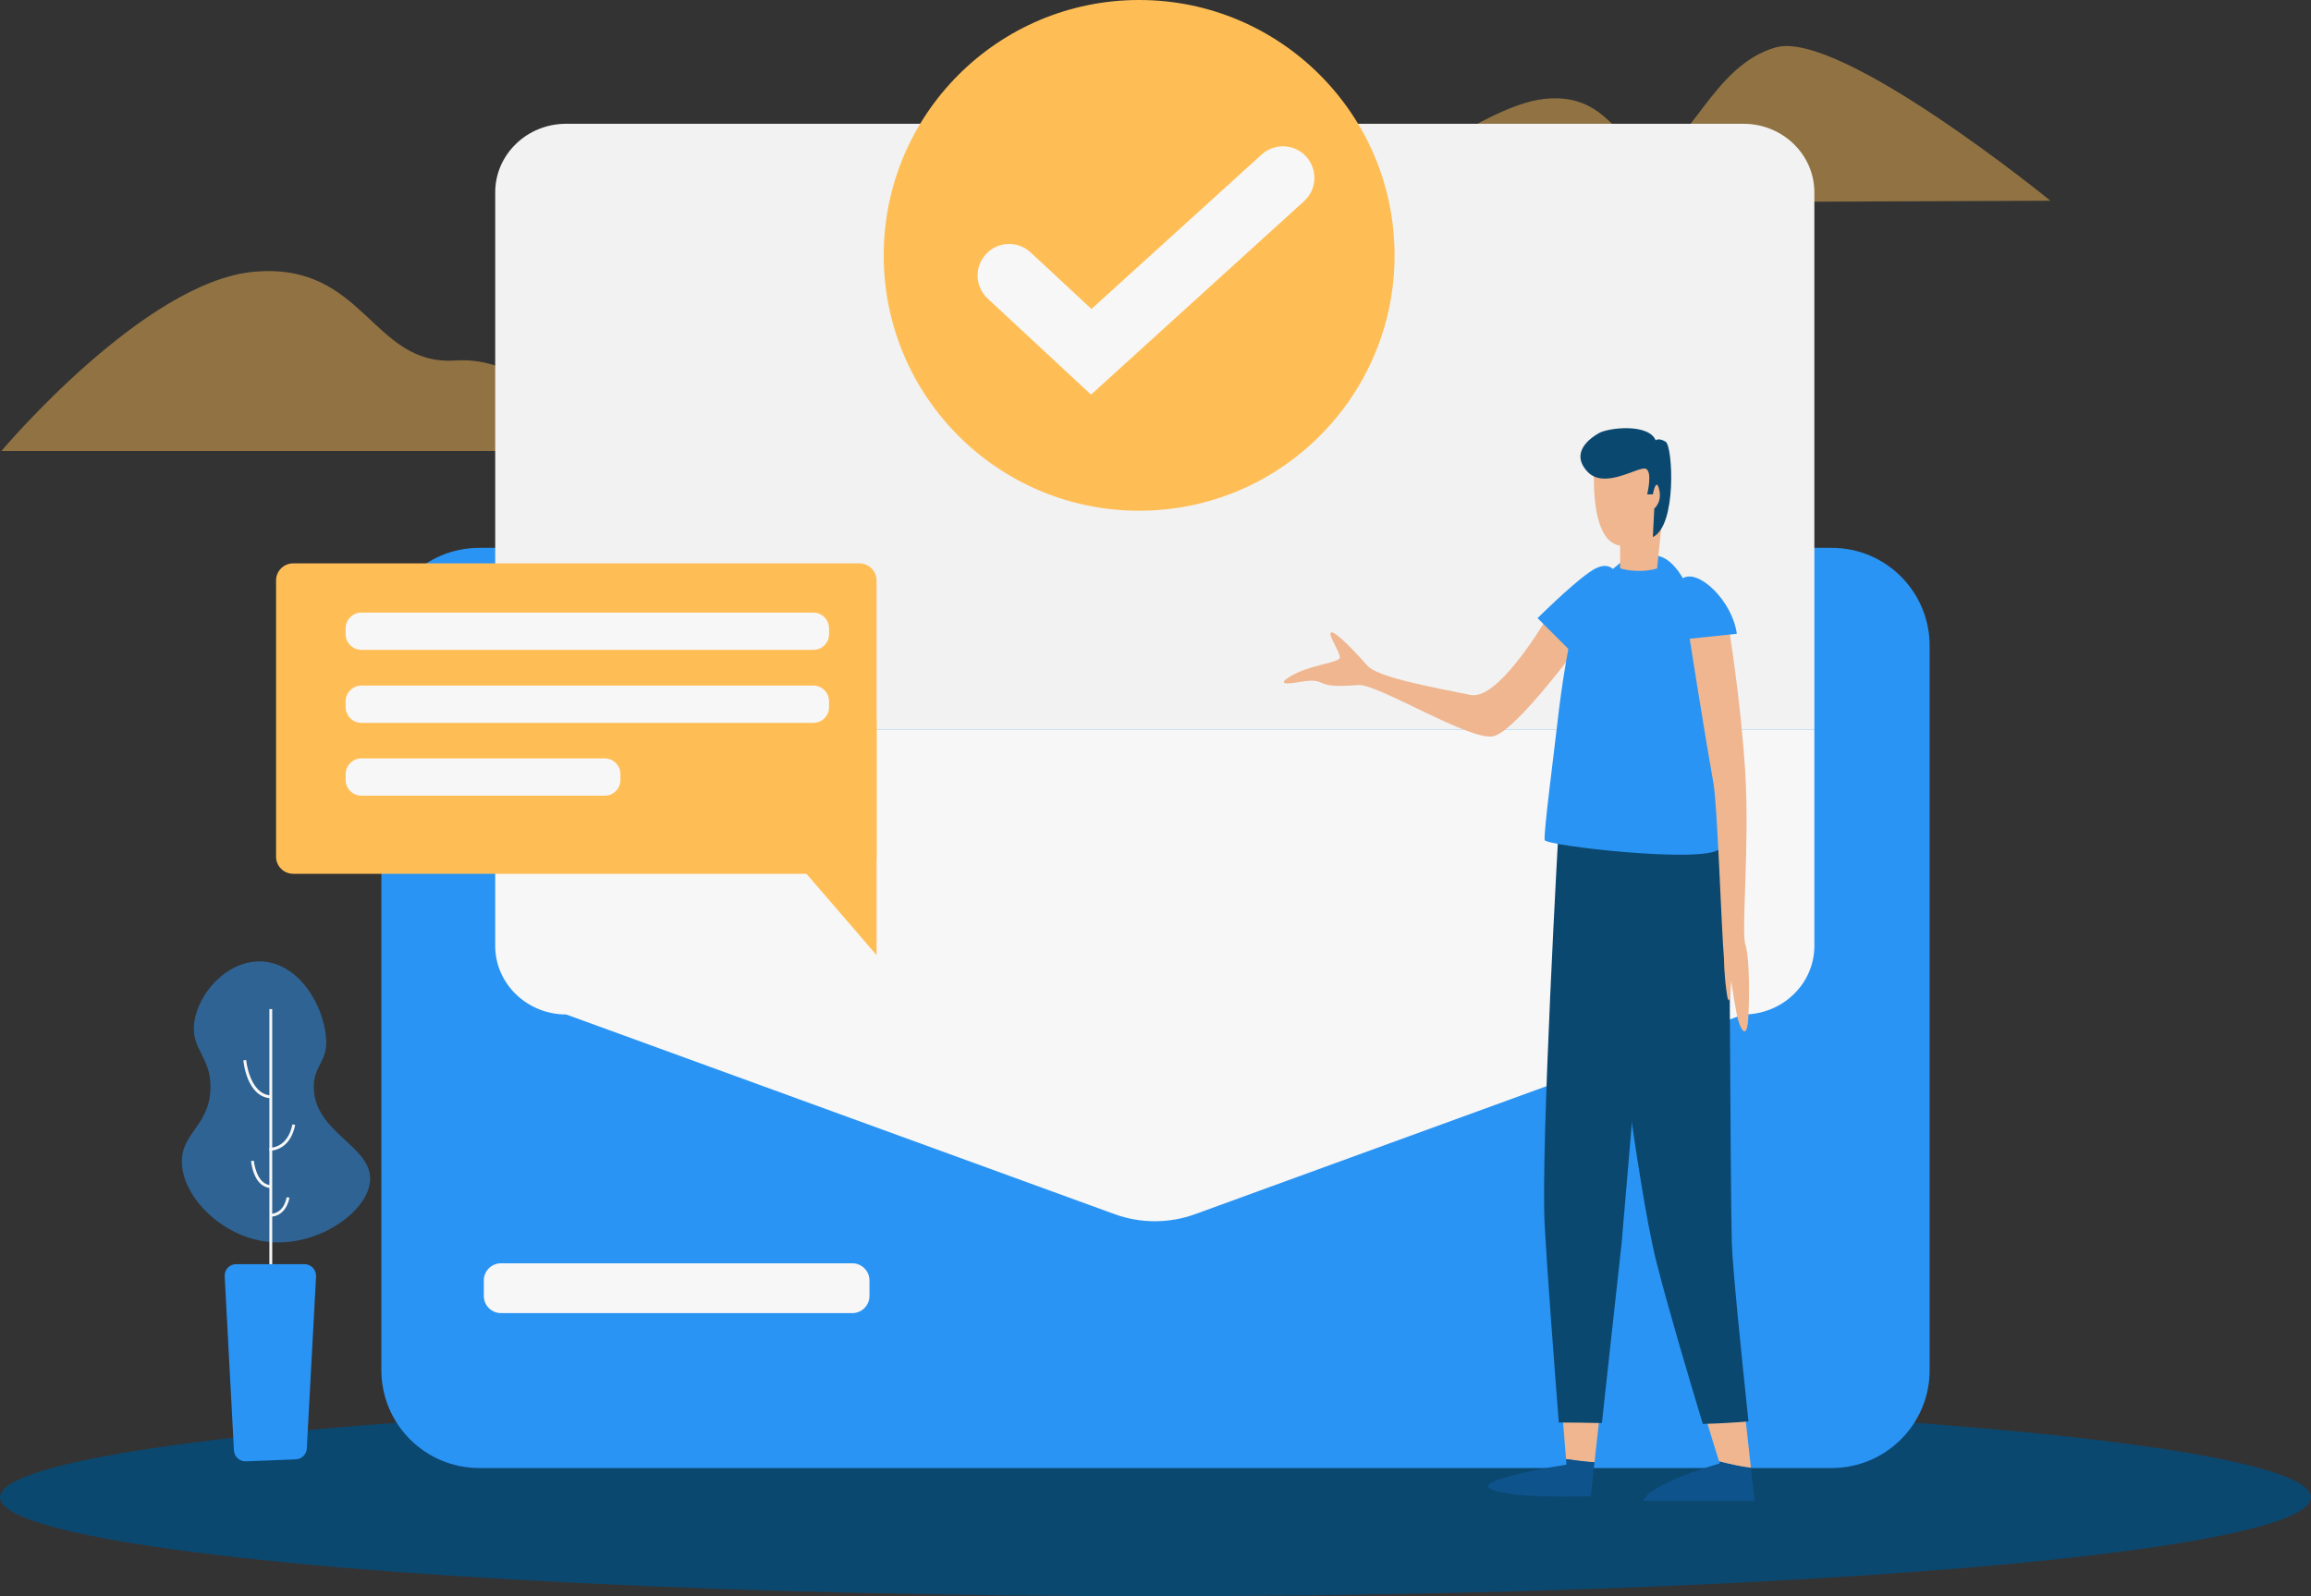 <svg xmlns="http://www.w3.org/2000/svg" xmlns:xlink="http://www.w3.org/1999/xlink" version="1.1" id="Layer_1" x="0px" y="0px" style="enable-background:new 0 0 2000 2000;" xml:space="preserve" viewBox="188 439 1624 1122">
<rect x="188" y="439" width="1624" height="1122" fill="#333333" stroke="none"/>
<style type="text/css">
	.st0{opacity:0.46;fill:#FFBE55;}
	.st1{fill:#0B4870;}
	.st2{fill:#2A94F4;}
	.st3{fill:#F2F2F2;}
	.st4{fill:#F7F7F7;}
	.st5{fill:#FFBE55;}
	.st6{fill:#EFB68F;}
	.st7{fill:#0E538C;}
	.st8{opacity:0.5;}
</style>
<g id="Floor">
	<path class="st0" d="M1145,582c0,0,82.3-68.6,128.3-73.5c46-4.9,50.9,35.3,76.4,36.3c25.5,1,41.1-59.8,86.2-72.5   c45.1-12.7,193,107.8,193,107.8L1145,582z"/>
	<path class="st0" d="M189,756h412c0,0-33.9-67.5-92.9-63.6c-59,4-63.8-69.2-141.4-62.4C289.2,636.8,189,756,189,756z"/>
	<ellipse class="st1" cx="1000" cy="1491.5" rx="812" ry="69.5"/>
</g>
<g id="Mail_Sent">
	<path class="st2" d="M1475.2,1470.9H524.8c-38,0-68.8-30.8-68.8-68.8V892.9c0-38,30.8-68.8,68.8-68.8h950.4   c38,0,68.8,30.8,68.8,68.8v509.3C1544,1440.1,1513.2,1470.9,1475.2,1470.9z"/>
	<path class="st3" d="M1463,574.2V952H536V574.2c0-26.6,22.3-48.2,49.9-48.2h827.2C1440.7,526,1463,547.6,1463,574.2z"/>
	<path class="st4" d="M1463,952v151.9c0,26.6-22.3,48.2-49.9,48.2L1028,1292.4c-18.3,6.7-38.6,6.7-56.9,0l-385.2-140.3   c-27.5,0-49.9-21.6-49.9-48.2V952H1463z"/>
	<path class="st4" d="M787,1362H540c-6.6,0-12-5.4-12-12v-11c0-6.6,5.4-12,12-12h247c6.6,0,12,5.4,12,12v11   C799,1356.6,793.6,1362,787,1362z"/>
	<g>
		<path class="st5" d="M792,1053.2H394c-6.6,0-12-5.4-12-12V847c0-6.6,5.4-12,12-12h398c6.6,0,12,5.4,12,12v194.2    C804,1047.8,798.6,1053.2,792,1053.2z"/>
		<polygon class="st5" points="737.2,1032.9 804,1110.4 804,944.1   "/>
		<path class="st4" d="M759.6,895.8H441.9c-6,0-11-5-11-11v-4.2c0-6,5-11,11-11h317.7c6,0,11,5,11,11v4.2    C770.6,890.8,765.7,895.8,759.6,895.8z"/>
		<path class="st4" d="M759.6,947.1H441.9c-6,0-11-5-11-11v-4.2c0-6,5-11,11-11h317.7c6,0,11,5,11,11v4.2    C770.6,942.1,765.7,947.1,759.6,947.1z"/>
		<path class="st4" d="M613,998.3H441.9c-6,0-11-5-11-11v-4.2c0-6,5-11,11-11H613c6,0,11,5,11,11v4.2C624,993.4,619,998.3,613,998.3    z"/>
	</g>
	<g>
		<circle class="st5" cx="988.5" cy="618.5" r="179.5"/>
		<g>
			<path class="st4" d="M954.7,716.4l-72.6-67.5c-9-8.3-9.5-22.3-1.2-31.3c8.3-9,22.3-9.5,31.3-1.2l42.8,39.8l119.6-108.6     c9.1-8.2,23.1-7.6,31.3,1.5c8.2,9.1,7.6,23.1-1.5,31.3L954.7,716.4z"/>
		</g>
	</g>
</g>
<g id="Person">
	<path class="st6" d="M1277.3,869.6c0,0-35.1,62-55.8,57.9C1194,922,1156,915,1149,907s-22.5-24.5-25.5-23.5s7,15,6,18s-18,5-29,10   c-7.7,3.5-18.8,10.3,0,7c23-4,7,5,42,2c13.4-1.1,78.9,39.8,95,36c17-4,66-72,66-72l-26-15"/>
	<g>
		<path class="st6" d="M1286.1,1434.7c1.1,13.7,1.9,24.5,2.4,30c6.6,0.8,13.3,1.9,20,2.2l3.5-31.8    C1303.4,1434.9,1294.7,1434.7,1286.1,1434.7z"/>
		<path class="st7" d="M1288.8,1468.5c0,0-68.8,10.7-52.6,17.5c16.2,6.8,69.7,4.7,69.7,4.7l2.6-23.9c-6.7-0.3-13.4-1.4-20-2.2    C1288.7,1467.2,1288.8,1468.5,1288.8,1468.5z"/>
		<path class="st1" d="M1345.5,1102.5l13-85h-75c0,0-13,229-10,283c1.9,34.4,6.7,97.4,9.9,138.4c10.1,0,20.2,0.2,30.3,0.4    l13.9-126.9L1345.5,1102.5z"/>
		<path class="st7" d="M1396.5,1467.7c0,0-50,14-53.5,26.3h78c0,0-1-9.2-2.6-23.4c-7.5-0.9-14.9-2.7-22.4-4.5    C1396.3,1467.2,1396.5,1467.7,1396.5,1467.7z"/>
		<path class="st6" d="M1386.1,1433.9c4.8,15.9,8.6,28.1,9.9,32.3c7.5,1.8,14.9,3.6,22.4,4.5c-1.2-10.6-2.6-23.9-4.2-38.3    C1404.9,1433.1,1395.5,1433.6,1386.1,1433.9z"/>
		<path class="st1" d="M1405,1313c-1-32-2-299-2-299l-102.5,9.5l4,42l13,32c0,0,20.5,173.5,34.5,228.5    c8.3,32.7,22.5,80.5,32.6,113.9c10.7-0.3,21.5-0.8,32.1-1.8C1411.6,1389.6,1405.6,1330.9,1405,1313z"/>
		<path class="st2" d="M1268.5,873.5l25,25c0,0,38-25,34-46s-14.9-16.8-23-11C1290.5,851.5,1268.5,873.5,1268.5,873.5z"/>
		<path class="st2" d="M1333.5,829.5c0,0-24,17-33,31s-16,68-18,86s-10,79-9,83S1384,1046,1396,1036s-3-47-3-87s-9.5-61.5-11.5-74.5    s-14-45-31-45S1333.5,829.5,1333.5,829.5z"/>
		<path class="st6" d="M1308.5,762.5c0,0-5,57,18,60v16c0,0,12,4,26,0.1l7-69.1c0,0-13-13-14-13S1308.5,762.5,1308.5,762.5z"/>
		<path class="st1" d="M1349.5,786.5h-4c0,0,4-16-1-18s-29,15-41,2s1-23,8-27s35-7,40,5c0,0,2-2,7,1s8,59-9,67l1-20    c0,0,6.3-5.1,3-15C1351.5,775.5,1349.5,786.5,1349.5,786.5z"/>
		<path class="st6" d="M1374.5,882.3c0,0,10.2,65.5,17.5,106.7c3,17,5.6,102.5,7.5,124c0,0,0,11.2,2,24.6c2,13.4,3-6.7,3-9    c0-2.2,1.4,10.4,4,23.5c2,10.1,7,19,8,3.4c1-15.7,1-43.7-2-52.6s3-69.4,0-119.8c-3-50.4-11.5-102.1-11.5-102.1L1374.5,882.3z"/>
		<path class="st2" d="M1370.5,888.5c0,0-11-36,0-43s35,16,38,39L1370.5,888.5z"/>
	</g>
</g>
<g id="Plant">
	<g class="st8">
		<path class="st2" d="M379.6,1312.2c-34.4-2.1-63.6-31.6-63.8-56.4c-0.2-20.5,19.5-25.8,20.1-51.7c0.6-22.3-13.9-27.3-11.4-46.3    c2.6-20,22.1-42.9,45.7-43c27-0.1,45.4,30.2,47,54.4c1.1,16.5-9,18.7-8.7,34.3c0.6,31.7,40.2,40.8,39.6,64.5    C447.6,1289.6,413.5,1314.3,379.6,1312.2z"/>
	</g>
	<g>
		<rect x="377.3" y="1148.3" class="st4" width="2" height="180.7"/>
	</g>
	<g>
		<path class="st4" d="M378.1,1211c-16.7-1.1-19-25.7-19.1-26.7l2-0.2c0,0.2,2.3,23.9,17.3,24.9L378.1,1211z"/>
	</g>
	<g>
		<path class="st2" d="M354,1327.6h47.9c4.7,0,8.4,3.9,8.2,8.6l-6.5,120.9c-0.2,4.2-3.6,7.6-7.8,7.7l-34.9,1.4    c-4.5,0.2-8.3-3.3-8.5-7.7l-6.5-122.3C345.6,1331.5,349.3,1327.6,354,1327.6z"/>
	</g>
	<g>
		<path class="st4" d="M378.1,1274.1c-12-0.8-13.6-18.2-13.7-19l2-0.2c0,0.2,1.6,16.5,11.8,17.2L378.1,1274.1z"/>
	</g>
	<g>
		<path class="st4" d="M377.4,1247.9l-0.1-2c14-0.7,16.1-16.4,16.1-16.5l2,0.2C395.4,1229.8,393.1,1247.2,377.4,1247.9z"/>
	</g>
	<g>
		<path class="st4" d="M378.1,1294.3l-0.1-2c9.9-0.5,11.3-11.3,11.4-11.7l2,0.2C391.4,1280.9,389.7,1293.7,378.1,1294.3z"/>
	</g>
</g>
</svg>